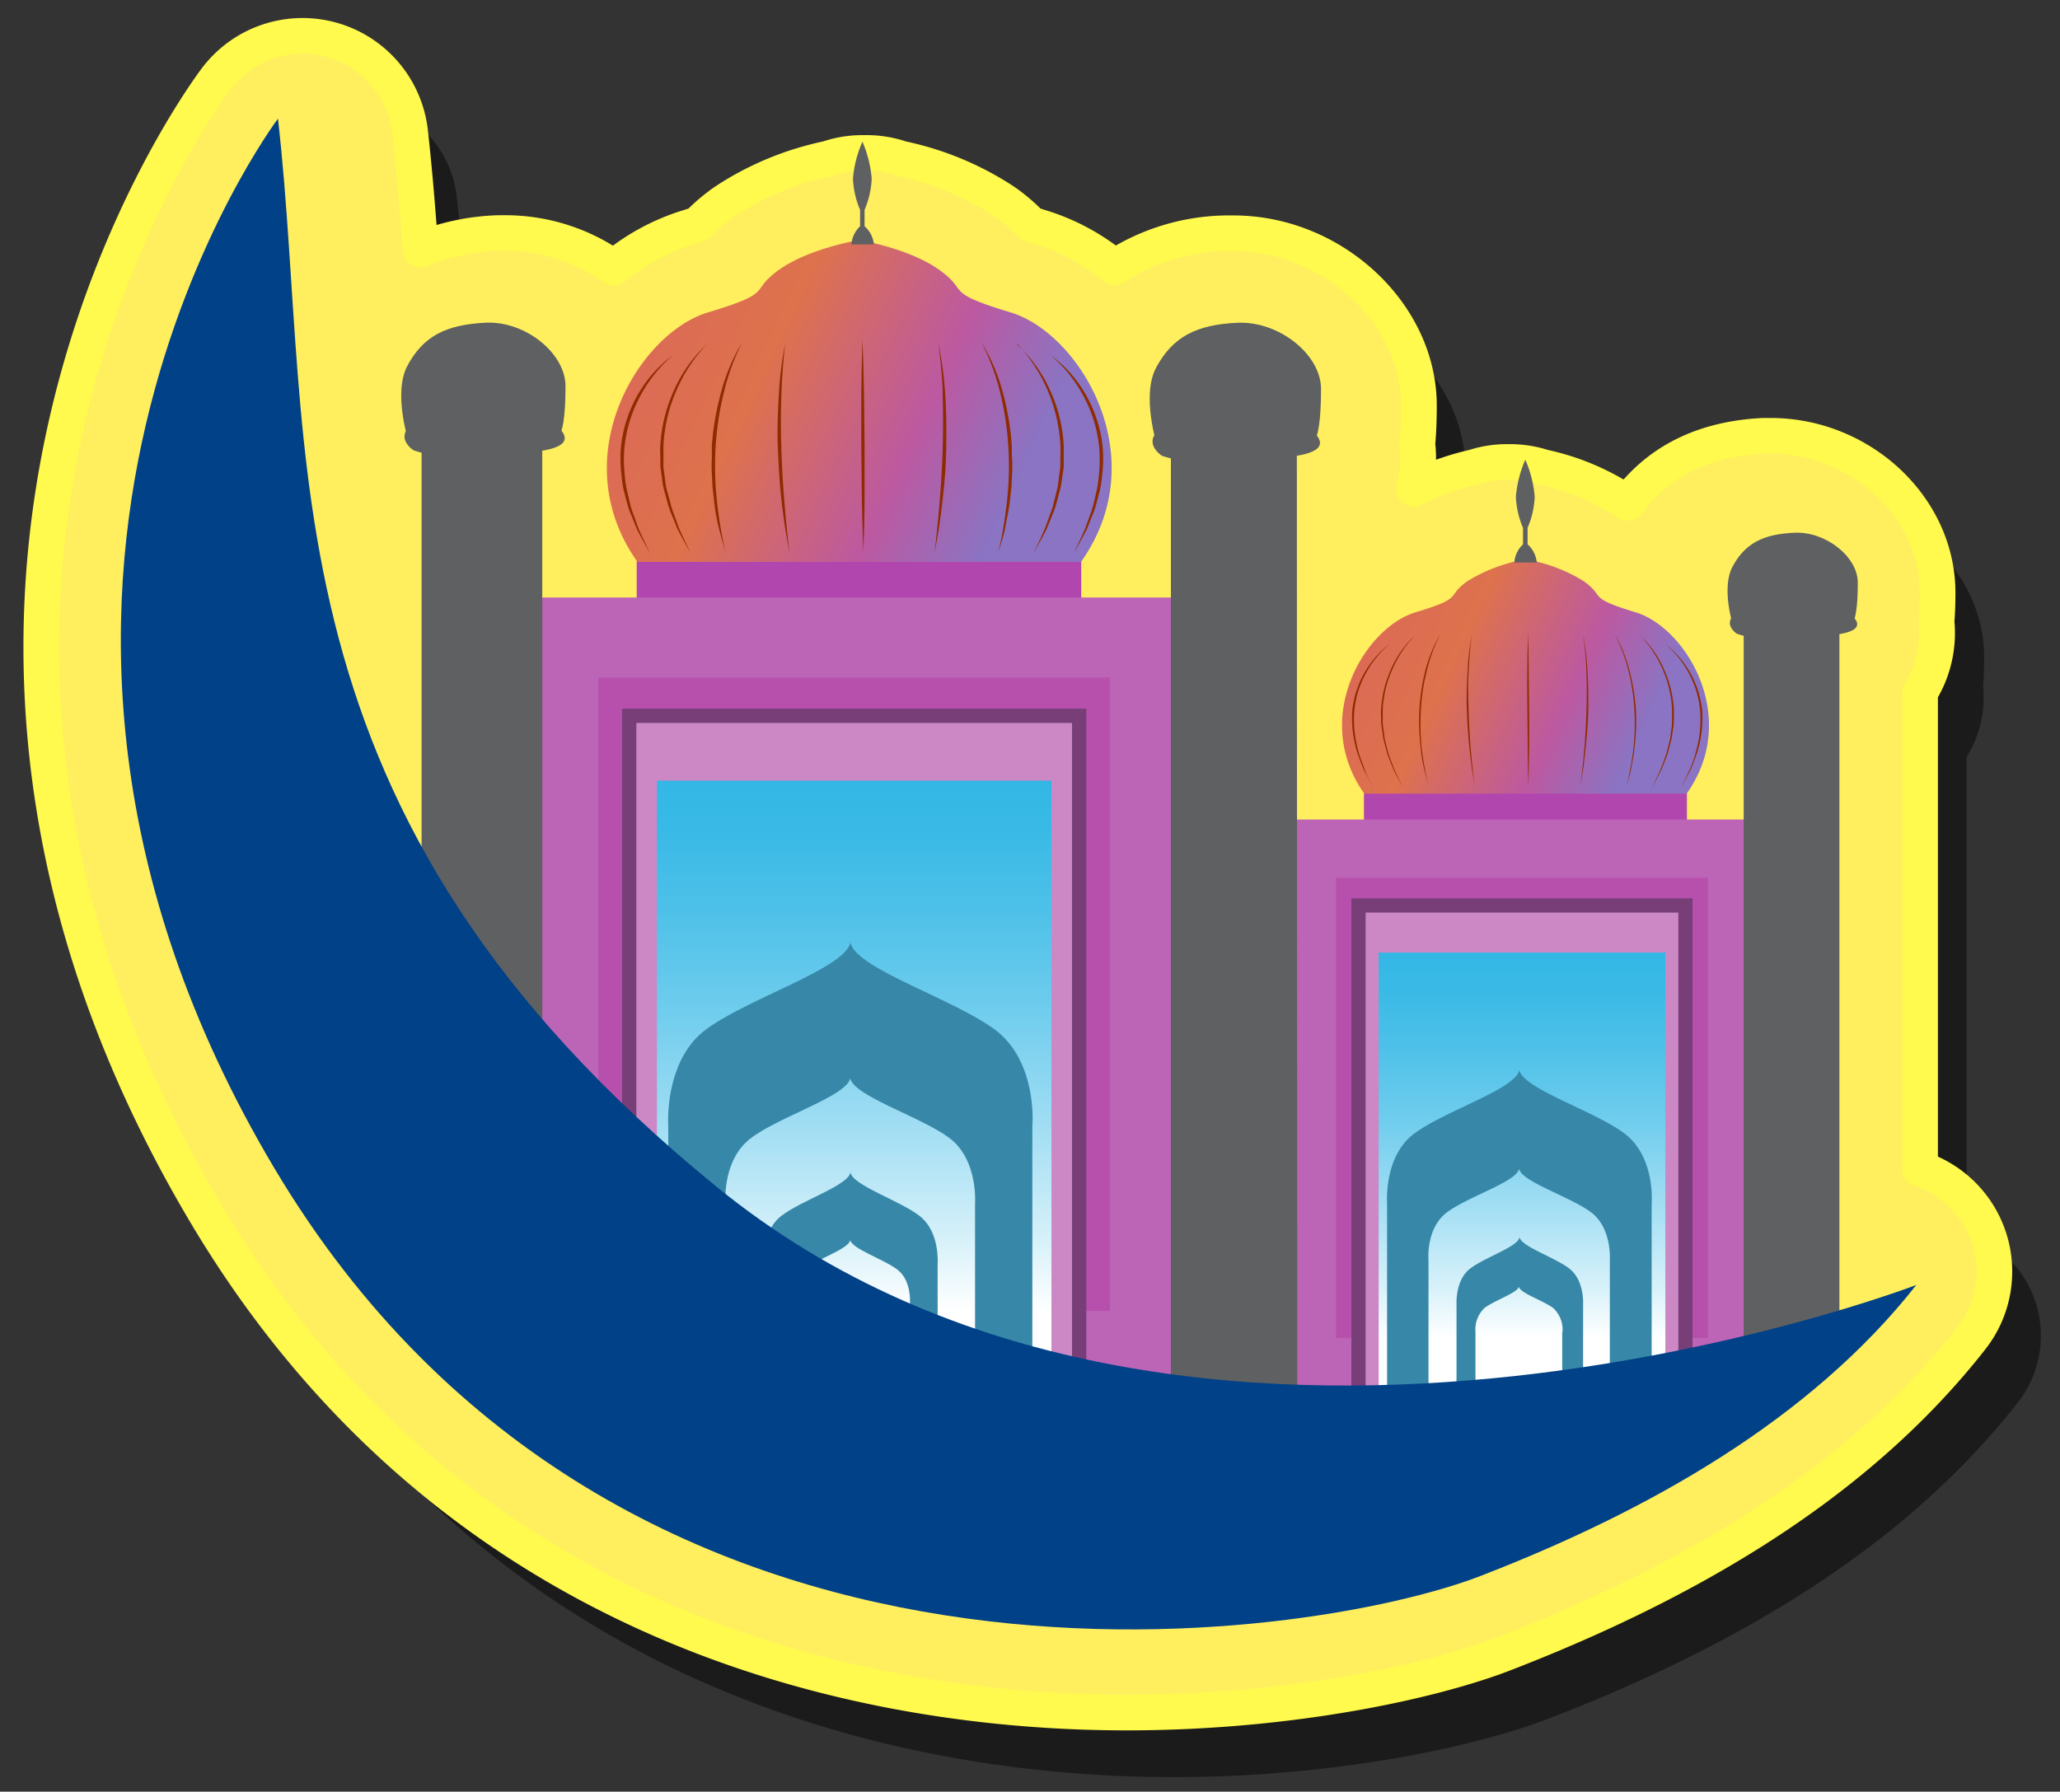 <svg id="Layer_1" data-name="Layer 1" xmlns="http://www.w3.org/2000/svg" xmlns:xlink="http://www.w3.org/1999/xlink" width="289.02" height="251.4" viewBox="0 0 289.02 251.4">
  <rect x="0" y="0" width="289.02" height="251.4" fill="#333333" stroke="none"/>
  <defs>
    <style>
      .cls-1 {
        fill: #050505;
        opacity: 0.5;
      }

      .cls-2 {
        fill: #ffef5f;
        stroke: #fffa4d;
        stroke-linejoin: round;
        stroke-width: 5px;
      }

      .cls-3 {
        fill: #b246af;
      }

      .cls-4 {
        fill: url(#linear-gradient);
      }

      .cls-5 {
        fill: #8e2b00;
      }

      .cls-6 {
        fill: #bc64b5;
      }

      .cls-7 {
        fill: #b750ad;
      }

      .cls-8 {
        fill: #cb88c5;
        stroke: #773e77;
        stroke-miterlimit: 10;
        stroke-width: 2px;
      }

      .cls-9 {
        fill: url(#linear-gradient-2);
      }

      .cls-10 {
        fill: #3788a8;
      }

      .cls-11 {
        fill: url(#linear-gradient-3);
      }

      .cls-12 {
        fill: url(#linear-gradient-4);
      }

      .cls-13 {
        fill: #5e6061;
      }

      .cls-14 {
        fill: #014187;
      }
    </style>
    <linearGradient id="linear-gradient" x1="84.13" y1="45.92" x2="148.4" y2="75.69" gradientUnits="userSpaceOnUse">
      <stop offset="0.08" stop-color="#db6a56"/>
      <stop offset="0.33" stop-color="#de724c"/>
      <stop offset="0.66" stop-color="#bc59a1"/>
      <stop offset="0.88" stop-color="#8a74c3"/>
    </linearGradient>
    <linearGradient id="linear-gradient-2" x1="119.84" y1="195.2" x2="119.84" y2="109.54" gradientUnits="userSpaceOnUse">
      <stop offset="0.13" stop-color="#fff"/>
      <stop offset="0.24" stop-color="#d9f2fa"/>
      <stop offset="0.44" stop-color="#9fddf3"/>
      <stop offset="0.62" stop-color="#70cded"/>
      <stop offset="0.78" stop-color="#4fc1e9"/>
      <stop offset="0.91" stop-color="#3abae6"/>
      <stop offset="1" stop-color="#33b7e5"/>
    </linearGradient>
    <linearGradient id="linear-gradient-3" x1="187.59" y1="87.44" x2="234.29" y2="109.07" xlink:href="#linear-gradient"/>
    <linearGradient id="linear-gradient-4" x1="213.53" y1="195.9" x2="213.53" y2="133.66" xlink:href="#linear-gradient-2"/>
  </defs>
  <g>
    <path class="cls-1" d="M164.59,249.36c-32.69,0-92.93-9.09-129.17-70C-16.3,92.37,34.67,23,36.86,20.09a15.21,15.21,0,0,1,12.12-6,14.82,14.82,0,0,1,4,.54A15.18,15.18,0,0,1,64.07,27.51c.62,5.54,1.06,11.1,1.44,16.57a31.7,31.7,0,0,1,10.93-2.32l1.14,0a26.28,26.28,0,0,1,15.07,4.85A30.33,30.33,0,0,1,102.89,41l1.57-.49a26.8,26.8,0,0,1,3.76-3.19,41.83,41.83,0,0,1,14.42-6,15.08,15.08,0,0,1,4.87-.81h.62a15,15,0,0,1,4.87.81,41.83,41.83,0,0,1,14.42,6,25.08,25.08,0,0,1,3.76,3.2l1.57.48a30.16,30.16,0,0,1,10.16,5.54,29.42,29.42,0,0,1,15.55-4.76c.38,0,.77,0,1.15,0,13.87,0,26,11.29,26,24.16,0,2.07-.07,3.85-.22,5.44a15.79,15.79,0,0,1-.48,6.22,37.86,37.86,0,0,1,8.41-3,15.06,15.06,0,0,1,4.64-.73h.45a15,15,0,0,1,4.63.73,33.82,33.82,0,0,1,11.78,5l.07,0c4.34-5.86,10.73-9,19.06-9.4l1,0c12.7,0,23.43,10.08,23.43,22,0,1.51-.05,2.85-.15,4.07a15.75,15.75,0,0,1-1,7.34,16.22,16.22,0,0,1-1.31,2.6V173a15.19,15.19,0,0,1,7.2,23.77c-14.31,18.28-35.78,32.77-65.66,44.31C207.64,244.92,187.87,249.36,164.59,249.36Z"/>
    <path class="cls-2" d="M158.06,240.3c-32.69,0-92.93-9.09-129.17-70-51.72-87-.75-156.33,1.44-159.24a15.19,15.19,0,0,1,27.21,7.43C58.16,24,58.6,29.55,59,35A31.7,31.7,0,0,1,69.91,32.7q.57,0,1.14,0a26.28,26.28,0,0,1,15.07,4.85,30.13,30.13,0,0,1,10.24-5.59l1.58-.5a25.69,25.69,0,0,1,3.76-3.19,41.71,41.71,0,0,1,14.41-6,15.08,15.08,0,0,1,4.87-.81h.62a15,15,0,0,1,4.87.81,41.83,41.83,0,0,1,14.42,6,25.08,25.08,0,0,1,3.76,3.2l1.57.49a30,30,0,0,1,10.16,5.53,29.42,29.42,0,0,1,15.55-4.76c.38,0,.77,0,1.15,0,13.87,0,26,11.29,26,24.16,0,2.07-.07,3.85-.22,5.44a15.79,15.79,0,0,1-.48,6.22,37.86,37.86,0,0,1,8.41-3,15.06,15.06,0,0,1,4.64-.73h.45a15,15,0,0,1,4.63.73,33.82,33.82,0,0,1,11.78,5l.07,0c4.34-5.86,10.73-9,19.06-9.4l1,0c12.7,0,23.43,10.08,23.43,22,0,1.52-.05,2.85-.15,4.07a15.75,15.75,0,0,1-1,7.34,16.22,16.22,0,0,1-1.31,2.6V164a15.18,15.18,0,0,1,7.21,23.76C262.31,206,240.84,220.51,211,232.05,201.11,235.86,181.34,240.3,158.06,240.3Z"/>
    <g>
      <g>
        <rect class="cls-3" x="89.33" y="78.75" width="62.37" height="8.57"/>
        <path class="cls-4" d="M141.8,43.84c-9.69-2.92-5.67-2.92-10.06-6-3.6-2.56-9.06-3.75-10.89-4.1,0-.07,0-.11,0-.11l-.32.06-.32-.06a.5.5,0,0,1,0,.11c-1.82.35-7.28,1.54-10.89,4.1-4.38,3.11-.36,3.11-10,6S79,64.13,89.43,78.84h62.24C162.09,64.13,151.48,46.76,141.8,43.84Z"/>
        <g>
          <path class="cls-5" d="M94.41,49.84a19.61,19.61,0,0,0-4.72,6A19,19,0,0,0,87.59,63a20.1,20.1,0,0,0,.08,3.8,13.3,13.3,0,0,0,.27,1.88l.43,1.86a12,12,0,0,0,.57,1.82l.64,1.8c.52,1.17,1.08,2.32,1.62,3.48-.61-1.12-1.25-2.24-1.84-3.38l-.72-1.8A13.1,13.1,0,0,1,88,70.68l-.49-1.88a15.45,15.45,0,0,1-.29-1.91A21,21,0,0,1,87.09,63a18.56,18.56,0,0,1,2.26-7.38A17.93,17.93,0,0,1,94.41,49.84Z"/>
          <path class="cls-5" d="M99.14,48.33a22,22,0,0,0-4.29,6.59,21.63,21.63,0,0,0-1.77,7.62c0,.66,0,1.31,0,2,0,.33,0,.66,0,1l.13,1c.1.65.14,1.31.29,2L94,70.33a11.45,11.45,0,0,0,.58,1.89l.67,1.86c.52,1.21,1.12,2.4,1.67,3.6-.62-1.16-1.3-2.31-1.89-3.5l-.75-1.85a12.78,12.78,0,0,1-.65-1.89l-.53-1.94c-.15-.65-.2-1.32-.31-2l-.14-1c0-.33,0-.67,0-1,0-.67-.07-1.34,0-2a21.4,21.4,0,0,1,1.92-7.75A19.69,19.69,0,0,1,99.14,48.33Z"/>
          <path class="cls-5" d="M104.14,48a32.4,32.4,0,0,0-2.59,7.11,41.88,41.88,0,0,0-1.14,7.47,45.47,45.47,0,0,0,.16,7.56,61.43,61.43,0,0,0,1.25,7.48c-.32-1.22-.7-2.44-1-3.68s-.53-2.49-.64-3.76l-.22-1.9-.09-1.91a17.36,17.36,0,0,1,0-1.91c0-.64,0-1.28,0-1.91A39.22,39.22,0,0,1,101.18,55,27.26,27.26,0,0,1,104.14,48Z"/>
          <path class="cls-5" d="M110.21,48c-.19,1.23-.29,2.46-.38,3.7s-.16,2.46-.2,3.7c-.08,2.47-.1,5,0,7.42.12,4.94.58,9.87,1.13,14.8l-.63-3.66c-.16-1.23-.36-2.46-.48-3.7-.28-2.46-.42-5-.52-7.43s0-5,.14-7.45A49.52,49.52,0,0,1,110.21,48Z"/>
          <path class="cls-5" d="M147.41,49.84a17.69,17.69,0,0,1,5.06,5.78A18.56,18.56,0,0,1,154.73,63a21,21,0,0,1-.12,3.89,15.48,15.48,0,0,1-.3,1.91l-.49,1.88a11.92,11.92,0,0,1-.64,1.82l-.71,1.8c-.6,1.14-1.24,2.26-1.85,3.38.54-1.16,1.11-2.31,1.62-3.48l.64-1.8a12,12,0,0,0,.57-1.82l.44-1.86a14.91,14.91,0,0,0,.26-1.88,21,21,0,0,0,.09-3.8,18.84,18.84,0,0,0-2.11-7.24A19.61,19.61,0,0,0,147.41,49.84Z"/>
          <path class="cls-5" d="M142.68,48.33a19.72,19.72,0,0,1,4.65,6.44,21.19,21.19,0,0,1,1.91,7.75c0,.67,0,1.34,0,2,0,.33,0,.67,0,1l-.14,1c-.11.66-.17,1.33-.32,2l-.52,1.94a11.77,11.77,0,0,1-.66,1.89l-.74,1.85c-.6,1.19-1.27,2.34-1.9,3.5.56-1.2,1.16-2.39,1.67-3.6l.67-1.86a11.49,11.49,0,0,0,.59-1.89l.47-1.91c.14-.64.18-1.3.28-2l.13-1c0-.32,0-.65,0-1,0-.66.05-1.31,0-2a22.54,22.54,0,0,0-6.07-14.21Z"/>
          <path class="cls-5" d="M137.68,48a26.57,26.57,0,0,1,3,7,37.73,37.73,0,0,1,1.27,7.54c0,.63,0,1.27.05,1.91a17.36,17.36,0,0,1,0,1.91l-.09,1.91-.21,1.9c-.12,1.27-.43,2.51-.65,3.76s-.66,2.46-1,3.68a59.56,59.56,0,0,0,1.25-7.48,44.42,44.42,0,0,0,.16-7.56,41,41,0,0,0-1.14-7.47A31.4,31.4,0,0,0,137.68,48Z"/>
          <path class="cls-5" d="M131.62,48a52.29,52.29,0,0,1,1,7.38c.16,2.48.17,5,.14,7.45s-.24,5-.53,7.43c-.12,1.24-.31,2.47-.47,3.7l-.64,3.66c.56-4.93,1-9.86,1.14-14.8.08-2.47.06-4.95,0-7.42,0-1.24-.1-2.47-.21-3.7S131.8,49.2,131.62,48Z"/>
          <path class="cls-5" d="M121,47.61c.1,2.49.18,5,.22,7.45l.08,7.45,0,7.45c0,2.49-.08,5-.17,7.46-.1-2.49-.17-5-.21-7.46l-.08-7.44,0-7.45C120.86,52.58,120.92,50.1,121,47.61Z"/>
        </g>
        <rect class="cls-6" x="74.87" y="83.84" width="89.94" height="111.36"/>
        <rect class="cls-7" x="83.95" y="95.08" width="71.78" height="88.87"/>
        <rect class="cls-8" x="88.28" y="100.44" width="63.13" height="95.3"/>
        <rect class="cls-9" x="92.17" y="109.54" width="55.35" height="85.66"/>
        <path class="cls-10" d="M139.57,144.46c-6-4.41-19.55-8.57-20.25-12.22V132a.43.43,0,0,0,0,.11.43.43,0,0,1,0-.11v.22c-.71,3.65-14.28,7.81-20.25,12.22S93.76,158,93.76,158v41.8c-.2-.26,24.79-.78,25.54-.8s25.74.54,25.54.8V158S145.65,149,139.57,144.46Zm-2.77,24.45v28.65c.14-.18-17-.54-17.5-.55s-17.64.37-17.51.55V168.91s-.55-6.16,3.62-9.25,13.39-5.87,13.88-8.37v-.15a.22.22,0,0,0,0,.08s0-.05,0-.08v.15c.49,2.5,9.79,5.35,13.88,8.37S136.8,168.91,136.8,168.91Z"/>
        <path class="cls-10" d="M129,170.6c-2.85-2.19-9.34-4.26-9.68-6.08v-.11s0,0,0,.06,0,0,0-.06v.11c-.34,1.82-6.83,3.89-9.69,6.08s-2.52,6.72-2.52,6.72v20.82c-.1-.13,11.86-.39,12.22-.39s12.31.26,12.22.39V177.32S131.91,172.84,129,170.6Zm-1.32,12.18v14.27c.07-.09-8.13-.27-8.37-.27s-8.44.18-8.38.27V182.78s-.26-3.07,1.73-4.6,6.41-2.93,6.64-4.17v0c.24,1.24,4.69,2.66,6.64,4.17S127.67,182.78,127.67,182.78Z"/>
      </g>
      <g>
        <rect class="cls-3" x="191.36" y="111.29" width="45.32" height="6.22"/>
        <path class="cls-11" d="M229.49,85.92c-7-2.12-4.12-2.12-7.31-4.38a22.23,22.23,0,0,0-7.91-3c0-.06,0-.09,0-.08l-.23,0-.24,0s0,0,0,.08a22.3,22.3,0,0,0-7.91,3c-3.19,2.26-.26,2.26-7.3,4.38s-14.75,14.75-7.18,25.44h45.23C244.23,100.67,236.53,88.05,229.49,85.92Z"/>
        <g>
          <path class="cls-5" d="M195.06,90.29a14.21,14.21,0,0,0-3.49,4.3A13.57,13.57,0,0,0,190,99.87a16.48,16.48,0,0,0,.57,5.5c.21.9.61,1.75.91,2.63s.8,1.67,1.2,2.52c-.43-.83-.89-1.64-1.31-2.48a26.61,26.61,0,0,1-1-2.63,16.54,16.54,0,0,1-.66-5.56A13.56,13.56,0,0,1,195.06,90.29Z"/>
          <path class="cls-5" d="M198.49,89.18A16,16,0,0,0,195.32,94,15.51,15.51,0,0,0,194,99.51c0,.48,0,1,0,1.44a6.75,6.75,0,0,0,.11,1.42c.07.48.1,1,.2,1.43l.35,1.39a9.5,9.5,0,0,0,.44,1.37l.5,1.35c.39.88.83,1.73,1.24,2.61-.45-.86-.93-1.7-1.35-2.56l-.53-1.35a9.59,9.59,0,0,1-.46-1.37l-.37-1.41c-.11-.47-.15-1-.23-1.43a7.82,7.82,0,0,1-.13-1.45c0-.48-.05-1,0-1.45a15.75,15.75,0,0,1,1.39-5.61A14.19,14.19,0,0,1,198.49,89.18Z"/>
          <path class="cls-5" d="M202.12,88.92a23.26,23.26,0,0,0-1.93,5.16,28.52,28.52,0,0,0-.83,5.43,32.7,32.7,0,0,0,.11,5.51,45.76,45.76,0,0,0,1,5.43c-.23-.89-.49-1.78-.69-2.68s-.37-1.81-.44-2.73a31.09,31.09,0,0,1-.2-5.54A29,29,0,0,1,200,94,19.64,19.64,0,0,1,202.12,88.92Z"/>
          <path class="cls-5" d="M206.53,88.92c-.27,1.79-.38,3.58-.48,5.38s-.07,3.6,0,5.39a102,102,0,0,0,.88,10.76l-.44-2.67c-.1-.89-.23-1.78-.31-2.68-.19-1.8-.31-3.6-.38-5.4s0-3.61.1-5.41A37.3,37.3,0,0,1,206.53,88.92Z"/>
          <path class="cls-5" d="M233.56,90.29a13.56,13.56,0,0,1,5.27,9.56,16.54,16.54,0,0,1-.66,5.56,26.61,26.61,0,0,1-1,2.63c-.42.84-.88,1.65-1.31,2.48.4-.85.82-1.68,1.2-2.52s.7-1.73.91-2.63a16.48,16.48,0,0,0,.57-5.5,13.57,13.57,0,0,0-1.53-5.28A14.21,14.21,0,0,0,233.56,90.29Z"/>
          <path class="cls-5" d="M230.13,89.18a14.19,14.19,0,0,1,3.32,4.71,15.75,15.75,0,0,1,1.39,5.61c0,.48,0,1,0,1.45a7.82,7.82,0,0,1-.13,1.45c-.08.48-.12,1-.23,1.43l-.37,1.41a9.59,9.59,0,0,1-.46,1.37L233.1,108c-.42.86-.9,1.7-1.35,2.56.41-.88.85-1.73,1.24-2.61l.5-1.35a9.5,9.5,0,0,0,.44-1.37l.35-1.39c.1-.47.13-1,.2-1.43a6.75,6.75,0,0,0,.11-1.42c0-.48,0-1,0-1.44A15.51,15.51,0,0,0,233.3,94,16,16,0,0,0,230.13,89.18Z"/>
          <path class="cls-5" d="M226.5,88.92A19.3,19.3,0,0,1,228.59,94a29,29,0,0,1,.92,5.47,31.09,31.09,0,0,1-.2,5.54c-.07.92-.29,1.82-.44,2.73s-.46,1.79-.69,2.68a45.76,45.76,0,0,0,1-5.43,31.68,31.68,0,0,0,.11-5.51,28.52,28.52,0,0,0-.83-5.43A23.26,23.26,0,0,0,226.5,88.92Z"/>
          <path class="cls-5" d="M222.09,88.92a37.3,37.3,0,0,1,.64,5.37c.11,1.8.13,3.61.1,5.41s-.19,3.6-.38,5.4c-.08.9-.21,1.79-.31,2.68l-.44,2.67a102,102,0,0,0,.88-10.76c.06-1.79.06-3.59,0-5.39S222.36,90.71,222.09,88.92Z"/>
          <path class="cls-5" d="M214.38,88.67c.12,3.6.1,7.21.15,10.82s0,7.22-.09,10.83c-.12-3.61-.1-7.22-.15-10.83S214.28,92.28,214.38,88.67Z"/>
        </g>
        <rect class="cls-6" x="180.86" y="114.99" width="65.36" height="80.92"/>
        <rect class="cls-7" x="187.46" y="123.16" width="52.16" height="64.58"/>
        <rect class="cls-8" x="190.6" y="127.05" width="45.87" height="69.25"/>
        <rect class="cls-12" x="193.43" y="133.66" width="40.22" height="62.24"/>
        <path class="cls-10" d="M227.86,159c-4.33-3.21-14.2-6.23-14.71-8.88V150s0,.05,0,.08,0-.05,0-.08v.16c-.51,2.65-10.37,5.67-14.71,8.88s-3.83,9.8-3.83,9.8v30.37c-.15-.19,18-.56,18.56-.57s18.7.38,18.56.57V168.84S232.29,162.3,227.86,159Zm-2,17.77v20.81c.1-.13-12.35-.39-12.72-.39s-12.82.26-12.72.39V176.81s-.41-4.48,2.62-6.72,9.74-4.27,10.09-6.09v-.11a.13.13,0,0,0,0,.06.13.13,0,0,1,0-.06V164c.35,1.82,7.11,3.89,10.08,6.09S225.86,176.81,225.86,176.81Z"/>
        <path class="cls-10" d="M220.18,178c-2.07-1.6-6.79-3.1-7-4.43v0s0,0,0,0v.07c-.25,1.33-5,2.83-7,4.43s-1.83,4.88-1.83,4.88V198c-.07-.09,8.62-.28,8.88-.28s9,.19,8.88.28V182.92S222.3,179.66,220.18,178Zm-1,8.85v10.36c.05-.06-5.9-.19-6.08-.19s-6.14.13-6.09.19V186.89a4.17,4.17,0,0,1,1.26-3.35c1.42-1.09,4.65-2.13,4.82-3v0c.17.9,3.4,1.94,4.83,3A4.15,4.15,0,0,1,219.22,186.89Z"/>
      </g>
      <g>
        <path class="cls-13" d="M57.26,61.72S55.14,55,57.18,51.28c2.22-4.11,5.39-5.73,10.95-6s11.21,4.28,11.21,8.9-.43,6.25-1,7.36S57.26,61.72,57.26,61.72Z"/>
        <path class="cls-13" d="M58,63.17s-3.17-2.05.6-4.1a18.5,18.5,0,0,1,9.24-1.89c1.45,0,9,.69,11,3.34s-4.28,2.91-5.56,3S63,65,58,63.17Z"/>
        <path class="cls-13" d="M76.08,188.5H59.15V61.72s0-3.94,8.21-3.94c8.38,0,8.72,3.94,8.72,3.94Z"/>
      </g>
      <g>
        <path class="cls-13" d="M162.32,62.42s-2.22-7-.09-10.88c2.32-4.28,5.62-6,11.42-6.25s11.69,4.46,11.69,9.28-.45,6.52-1,7.68S162.32,62.42,162.32,62.42Z"/>
        <path class="cls-13" d="M163,63.94s-3.3-2.14.63-4.28a19.35,19.35,0,0,1,9.63-2c1.52,0,9.37.71,11.51,3.48s-4.46,3-5.8,3.12S168.3,65.82,163,63.94Z"/>
        <path class="cls-13" d="M182,194.66H164.28V62.42s0-4.1,8.57-4.1c8.74,0,9.1,4.1,9.1,4.1Z"/>
      </g>
      <g>
        <path class="cls-13" d="M243.14,87.77s-1.68-5.29-.06-8.27c1.76-3.26,4.27-4.55,8.68-4.75s8.89,3.39,8.89,7-.34,5-.75,5.84S243.14,87.77,243.14,87.77Z"/>
        <path class="cls-13" d="M243.69,88.93s-2.51-1.63.47-3.26a14.72,14.72,0,0,1,7.33-1.49c1.15,0,7.12.54,8.75,2.64s-3.39,2.31-4.41,2.38S247.69,90.35,243.69,88.93Z"/>
        <path class="cls-13" d="M258.07,188.31H244.64V87.77s0-3.12,6.51-3.12,6.92,3.12,6.92,3.12Z"/>
      </g>
      <path class="cls-14" d="M39,16.65S-10.25,82,38.47,163.88s145.62,66.38,169.18,57.28S254,199.21,268.86,180.3c0,0-102.82,39.55-168.29-13.75C35.79,113.82,44.36,63.76,39,16.65Z"/>
      <path class="cls-13" d="M121.3,31.75V29.44a12.38,12.38,0,0,0,1-4.37A16.35,16.35,0,0,0,121,19.88v0h0v0a16,16,0,0,0-1.33,5.19,12.38,12.38,0,0,0,1,4.37v2.31a3.87,3.87,0,0,0-1.21,2.55h3.15A3.86,3.86,0,0,0,121.3,31.75Z"/>
      <path class="cls-13" d="M214.32,76.38V74.07a12.28,12.28,0,0,0,1-4.37A16.19,16.19,0,0,0,214,64.51v0h0v0a16.26,16.26,0,0,0-1.32,5.19,12.38,12.38,0,0,0,1,4.37v2.31a3.86,3.86,0,0,0-1.22,2.55h3.15A3.86,3.86,0,0,0,214.32,76.38Z"/>
    </g>
  </g>
</svg>
